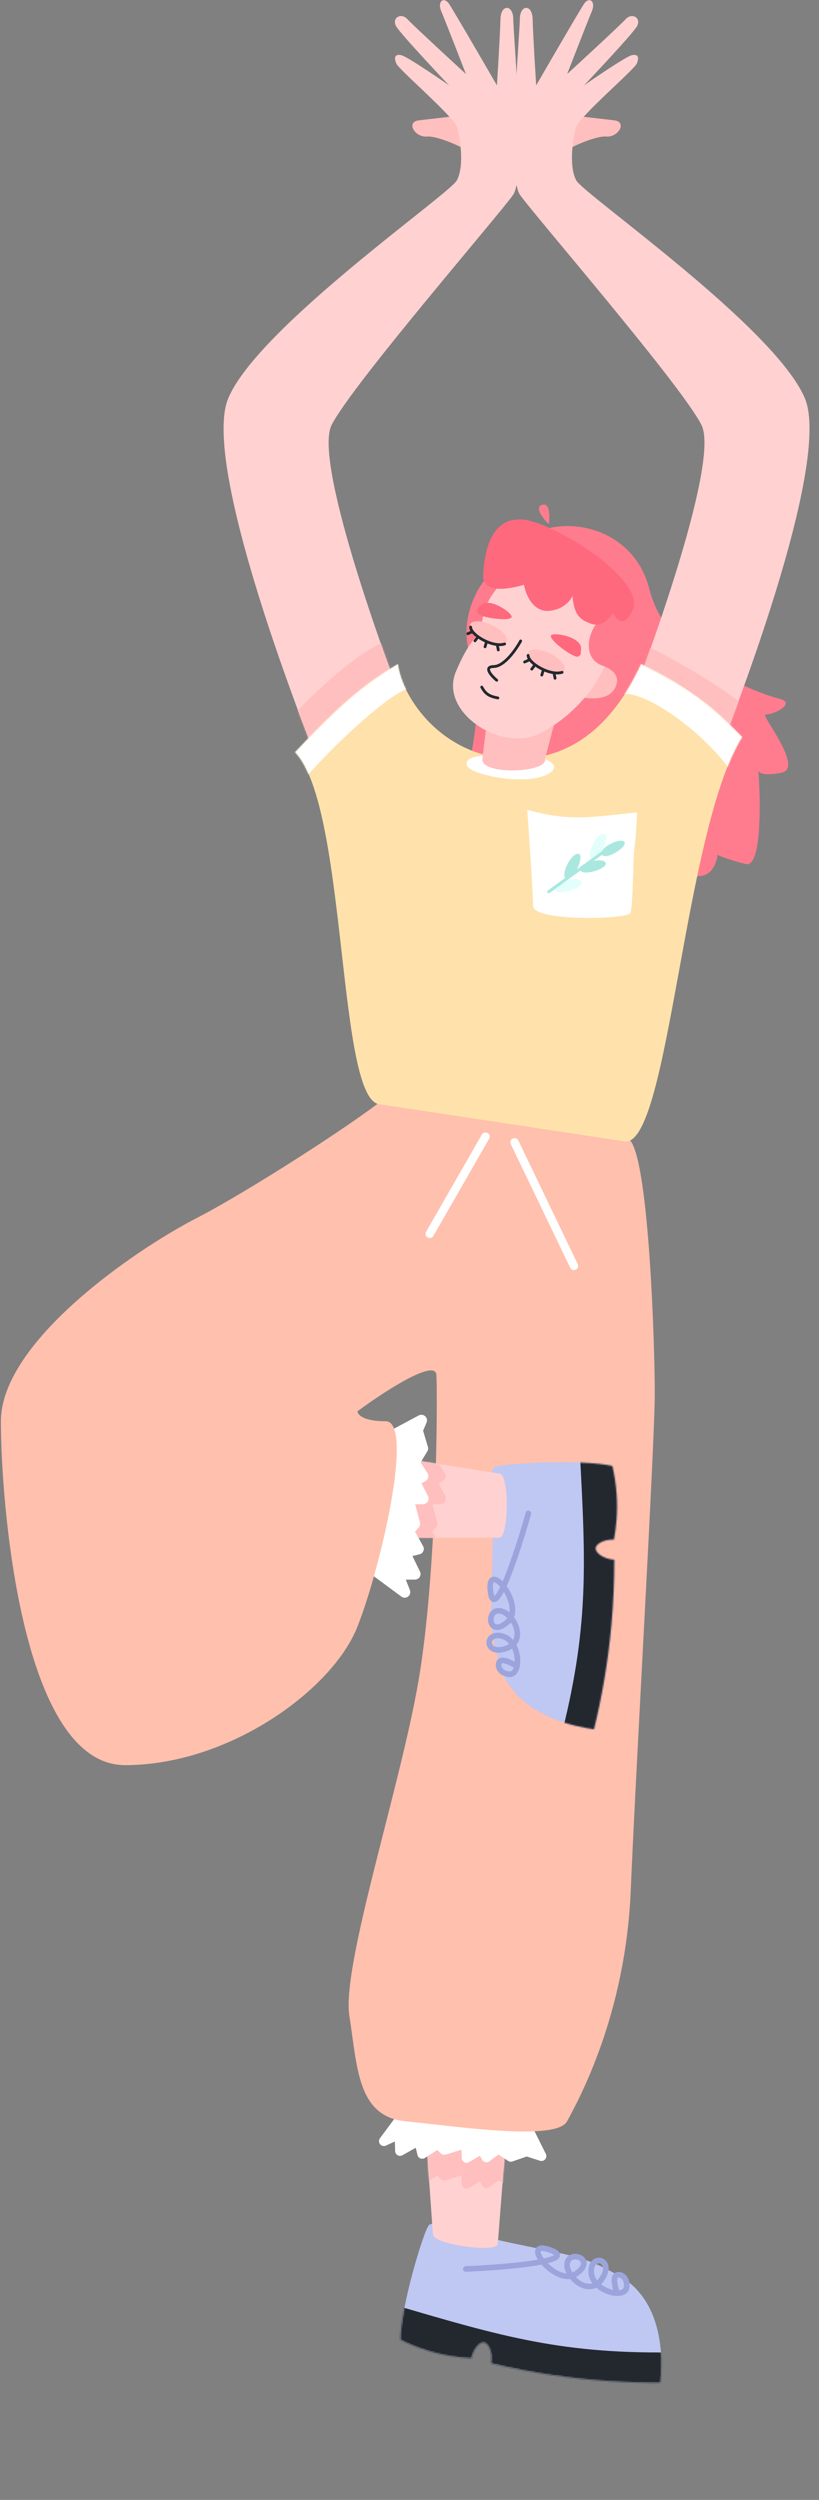 <svg width="586" height="1787" viewBox="0 0 586 1787" fill="none" xmlns="http://www.w3.org/2000/svg">
<rect x="0" y="0" width="586" height="1787" fill="#808080" stroke="none"/>
<path d="M365.225 1603.2C403.465 1611.26 416.767 1612.68 436.35 1623.2C443.865 1627.24 447.622 1629.26 451.991 1633.14C475.522 1653.96 473.856 1689.84 472.566 1703.25C449.983 1703.41 424.32 1702.1 396.36 1698.03C380.226 1695.68 365.195 1692.71 351.354 1689.38C352.628 1681.02 349.319 1674.89 346.277 1674.45C343.376 1674.04 338.946 1678.55 337.318 1685.8C328.679 1685.4 317.729 1684.03 305.557 1680.24C298.193 1677.96 291.813 1675.23 286.425 1672.55C286.614 1649.63 303.219 1593.92 307.054 1590.41C310.889 1586.9 332.29 1596.28 365.225 1603.2Z" fill="#BFC7F3"/>
<mask id="mask0" mask-type="alpha" maskUnits="userSpaceOnUse" x="286" y="1589" width="188" height="115">
<path d="M357.414 1598.27C395.654 1606.33 416.769 1612.68 436.352 1623.21C443.867 1627.24 447.624 1629.26 451.993 1633.14C475.523 1653.96 473.858 1689.84 472.567 1703.25C449.985 1703.41 424.321 1702.1 396.362 1698.03C380.228 1695.68 365.196 1692.71 351.355 1689.38C352.63 1681.02 349.32 1674.89 346.279 1674.45C343.378 1674.04 338.947 1678.55 337.319 1685.8C328.681 1685.4 317.73 1684.03 305.559 1680.24C298.195 1677.96 291.814 1675.23 286.427 1672.55C286.616 1649.63 303.221 1593.92 307.056 1590.41C310.891 1586.9 324.48 1591.35 357.414 1598.27Z" fill="#BFC7F3"/>
</mask>
<g mask="url(#mask0)">
<path d="M486.246 1681.44C403.603 1683.23 360.003 1670.52 282.279 1647.65L272.356 1697.68L475.052 1737.88L486.246 1681.44Z" fill="#23282E"/>
</g>
<path d="M333.298 1621.92C361.817 1620.72 413.987 1616.4 394.523 1608.7C370.193 1599.06 397.511 1635.53 412.218 1625.32C426.924 1615.12 407.808 1608.07 405.896 1617.51C403.983 1626.94 421.416 1642.89 430.733 1629C440.049 1615.1 422.626 1610.33 422.985 1623.96C423.228 1633.18 434.143 1639.12 441.584 1639.22M441.584 1639.22C445.136 1639.27 447.896 1637.99 448.327 1635.11C449.658 1626.19 440.652 1623.83 439.8 1628.13C439.118 1631.56 440.705 1636.95 441.584 1639.22Z" stroke="#9BA5DC" stroke-width="4" stroke-linecap="round"/>
<path d="M309.751 1597.36L305.39 1535.17L362.642 1521.14L356.144 1604.23C354.444 1610.48 310.342 1604.38 309.751 1597.36Z" fill="#FFD1D1"/>
<path d="M298.973 813.285C298.814 820.456 296.202 827.168 296.202 834.326C296.202 837.328 298.509 839.081 299.897 841.614C307.377 855.254 313.051 871.038 316.012 886.262C316.689 889.747 317.516 895.705 316.012 899.144C314.765 901.993 310.639 901.042 308.108 901.042C299.862 901.042 292.477 904.804 284.706 906.996C281.874 907.794 278.707 910.28 275.879 910.28" stroke="black" stroke-linecap="round" stroke-linejoin="round"/>
<path d="M332.231 816.056C332.554 830.626 332.353 846.377 344.24 856.497C353.49 864.372 365.998 867.133 375.135 875.639C386.063 885.814 395.046 900.116 401.513 913.052" stroke="black" stroke-linecap="round" stroke-linejoin="round"/>
<path d="M352.562 725.783C342.715 725.783 334.951 724.037 328.933 715.596C324.127 708.854 320.764 700.39 317.601 692.811C312.094 679.619 307.97 665.814 306.268 651.58C304.492 636.727 305.954 621.21 311.332 607.275C311.863 605.898 316.348 593.847 318.505 596.003C322.919 600.418 325.745 605.177 331.224 608.722C348.142 619.669 367.139 627.591 382.31 641.122C386.998 645.303 391.694 649.506 394.064 655.468C396.646 661.965 398.648 668.831 399.459 675.782C400.386 683.73 399.347 689.888 394.215 696.247C390.693 700.611 386.583 704.74 382.641 708.724C380.864 710.521 379.06 712.716 376.734 713.848C375.939 714.235 368.782 717.079 371.279 718.188C372.666 718.804 373.077 720.293 373.509 721.624C375.351 727.292 377.888 732.709 379.627 738.412C380.108 739.986 380.429 741.627 381.285 743.053C381.325 743.119 382.164 744.168 381.556 744.168C380.456 744.168 378.751 742.305 378.181 741.516C375.772 738.181 375.755 733.655 373.178 730.244C371.214 727.646 369.153 725.931 366.698 723.885C364.24 721.837 357.241 727.002 355.275 723.071" stroke="black" stroke-linecap="round" stroke-linejoin="round"/>
<path d="M368.296 707.881C362.125 701.973 354.196 697.951 346.746 693.866C344.156 692.446 340.563 691.497 339 688.893" stroke="black" stroke-linecap="round" stroke-linejoin="round"/>
<path d="M350.935 687.266C347.546 681.594 343.511 676.599 339.753 671.171C336.463 666.418 333.341 661.534 329.235 657.428" stroke="black" stroke-linecap="round" stroke-linejoin="round"/>
<path d="M334.656 646.577C334.656 639.525 334.656 632.472 334.656 625.419" stroke="black" stroke-linecap="round" stroke-linejoin="round"/>
<mask id="mask1" mask-type="alpha" maskUnits="userSpaceOnUse" x="305" y="1521" width="58" height="86">
<path d="M309.751 1597.36L305.39 1535.17L362.642 1521.14L356.144 1604.23C354.444 1610.48 310.342 1604.37 309.751 1597.36Z" fill="#FFD1D1"/>
</mask>
<g mask="url(#mask1)">
<path d="M376.843 1556.19L387.418 1559.59L376.393 1537.56L287.6 1531.53L274.677 1548.91L285.923 1543.77L286.217 1555.94L299.839 1548.31L302.104 1558L313.301 1550.82L317.873 1555.18L333.593 1550.33L333.847 1560.89L344.658 1554.53L348.052 1560.54L356.545 1554.25L365.503 1560.12L376.843 1556.19Z" fill="#FFBFBE" stroke="#FFBFBE" stroke-width="7" stroke-linecap="round" stroke-linejoin="round"/>
</g>
<path d="M348.762 662.852C348.762 655.257 348.762 647.662 348.762 640.067" stroke="black" stroke-linecap="round" stroke-linejoin="round"/>
<path d="M359.074 683.468C360.828 679.406 363.952 676.581 366.428 672.979C367.424 671.531 368.241 669.418 369.382 668.277" stroke="black" stroke-linecap="round" stroke-linejoin="round"/>
<path d="M376.843 1537.83L387.418 1541.23L376.393 1519.19L287.6 1513.16L274.677 1530.55L285.923 1525.41L286.217 1537.58L299.839 1529.94L302.104 1539.63L313.301 1532.46L317.873 1536.82L333.593 1531.97L333.847 1542.52L344.658 1536.17L348.052 1542.18L356.545 1535.88L365.503 1541.76L376.843 1537.83Z" fill="white" stroke="white" stroke-width="7" stroke-linecap="round" stroke-linejoin="round"/>
<path d="M140.877 870.607C176.903 852.079 252.688 803.374 275.97 784.504C336.798 786.837 440.853 801.423 451.305 815.765C464.37 833.693 468.493 960.31 468.493 996.166C468.493 1032.02 455.047 1261.74 451.305 1351.36C447.563 1440.99 413.589 1501.8 405.745 1516.37C397.902 1530.93 325.069 1519.73 290.234 1516.37C255.398 1513 255.756 1477.15 249.996 1441.29C244.236 1405.44 285.852 1279.65 299.298 1202.34C312.744 1125.02 313.128 998.07 312.235 982.889C311.521 970.744 274.285 995.093 255.756 1008.79C255.756 1011.19 259.799 1016 275.97 1016C296.183 1016 273.396 1117.64 255.756 1162.67C238.116 1207.7 164.033 1261.74 89.409 1261.74C14.784 1261.74 0.633 1072.61 0.633 1016C0.633 959.384 95.844 893.766 140.877 870.607Z" fill="#FFC0AE"/>
<path d="M368.182 816.562L410.678 904.93M347.37 812.516L307.471 881.995" stroke="white" stroke-width="6" stroke-linecap="round" stroke-linejoin="round"/>
<path d="M352.48 1108.56C351.484 1147.63 349.792 1160.9 355.51 1182.38C357.699 1190.63 358.794 1194.75 361.559 1199.89C376.387 1227.6 411.675 1234.27 425.028 1236.11C430.396 1214.17 435.048 1188.9 437.545 1160.76C438.987 1144.52 439.57 1129.21 439.528 1114.97C431.101 1114.28 425.899 1109.64 426.179 1106.58C426.444 1103.67 431.858 1100.4 439.292 1100.49C440.898 1091.99 442.09 1081.02 441.218 1068.3C440.699 1060.61 439.519 1053.77 438.15 1047.91C415.813 1042.8 357.776 1046.09 353.471 1049.01C349.167 1051.93 353.355 1074.92 352.48 1108.56Z" fill="#BFC7F3"/>
<mask id="mask2" mask-type="alpha" maskUnits="userSpaceOnUse" x="351" y="1045" width="91" height="192">
<path d="M352.48 1108.56C351.484 1147.63 349.792 1160.9 355.51 1182.38C357.699 1190.63 358.793 1194.75 361.559 1199.9C376.387 1227.6 411.675 1234.27 425.028 1236.11C430.396 1214.18 435.048 1188.9 437.545 1160.76C438.987 1144.52 439.57 1129.21 439.528 1114.97C431.101 1114.28 425.899 1109.65 426.179 1106.59C426.444 1103.67 431.858 1100.4 439.292 1100.49C440.897 1091.99 442.09 1081.02 441.218 1068.31C440.699 1060.61 439.519 1053.77 438.149 1047.91C415.813 1042.8 357.776 1046.09 353.471 1049.01C349.167 1051.93 353.355 1074.92 352.48 1108.56Z" fill="#BFC7F3"/>
</mask>
<g mask="url(#mask2)">
<path d="M400.644 1244.38C421.472 1164.39 419.182 1119.03 414.883 1038.12L465.857 1040.03L458.145 1246.53L400.644 1244.38Z" fill="#23282E"/>
</g>
<path d="M378.063 1081.82C370.313 1109.29 354.06 1159.05 351.055 1138.34C347.299 1112.44 376.47 1147.44 363.146 1159.39C349.822 1171.34 347.381 1151.12 357.003 1151.44C366.625 1151.76 378.116 1172.4 362.442 1178.26C346.768 1184.11 346.154 1166.06 359.331 1169.55C368.251 1171.92 371.501 1183.91 369.882 1191.17M369.882 1191.17C369.11 1194.64 367.228 1197.03 364.324 1196.79C355.338 1196.02 355.122 1186.71 359.501 1186.88C363.004 1187.01 367.882 1189.8 369.882 1191.17Z" stroke="#9BA5DC" stroke-width="4" stroke-linecap="round"/>
<path d="M357.604 1053.38L292.716 1043.2L274.266 1099.19H357.604C363.971 1097.98 364.55 1054.52 357.604 1053.38Z" fill="#FFD1D1"/>
<mask id="mask3" mask-type="alpha" maskUnits="userSpaceOnUse" x="274" y="1043" width="89" height="57">
<path d="M357.604 1053.38L292.716 1043.21L274.266 1099.19H357.604C363.971 1097.98 364.55 1054.52 357.604 1053.38Z" fill="#FFD1D1"/>
</mask>
<g mask="url(#mask3)">
<path d="M310.825 1022.48L313.844 1015.31L291.194 1027.4L279.29 1121.35L301.9 1138.08L296.815 1125.24L309.244 1125.14L301.649 1109.56L311.571 1107.18L304.415 1094.36L308.928 1089.26L304.212 1071.36L314.984 1071.27L308.66 1058.91L314.842 1055.17L308.541 1045.44L314.667 1035.4L310.825 1022.48Z" fill="#FFBFBE" stroke="#FFBFBE" stroke-width="8" stroke-linecap="round" stroke-linejoin="round"/>
</g>
<path d="M298.487 1022.48L301.506 1015.31L278.856 1027.4L266.952 1121.35L289.563 1138.08L284.478 1125.24L296.906 1125.14L289.311 1109.56L299.234 1107.18L292.077 1094.36L296.59 1089.26L291.875 1071.36L302.646 1071.27L296.322 1058.91L302.504 1055.17L296.204 1045.44L302.33 1035.4L298.487 1022.48Z" fill="white" stroke="white" stroke-width="8" stroke-linecap="round" stroke-linejoin="round"/>
<path d="M89.407 1261.73C15.897 1261.73 157.159 920.885 305.487 979.927C293.757 982.455 269.562 998.575 255.755 1008.78C255.755 1011.18 259.798 1015.99 275.968 1015.99C296.182 1015.99 273.395 1117.63 255.755 1162.66C238.115 1207.7 164.032 1261.73 89.407 1261.73Z" fill="#FFC0AE"/>
<path d="M338.169 473.928C326.111 445.638 340.151 411.958 365.373 398.589C380.184 364.076 451.124 367.352 464.592 421.001C478.06 474.651 547.527 497.033 557.744 499.513C570.515 502.612 552.69 511.328 547.918 510.688C543.145 510.048 576.074 549.163 558.98 552.424C546.815 554.745 543.152 552.639 542.663 550.866C544.348 574.735 544.839 620.525 533.58 617.66C522.22 614.769 515.368 612.083 513.361 611.102C512.875 616.737 509.094 627.632 497.856 626.125C486.619 624.619 476.293 614.399 472.535 609.478L327.228 583.519C327.228 583.519 350.227 502.219 338.169 473.928Z" fill="#FF7C8E"/>
<path d="M392.642 374.673C388.651 370.823 382.106 362.672 387.853 360.869C393.6 359.066 393.441 369.32 392.642 374.673Z" fill="#FF7C8E"/>
<path d="M433.646 97.612C426.611 97.009 408.25 104.776 399.917 110.557V81.528C410.123 82.659 432.365 85.147 439.686 86.052C448.837 87.183 442.44 98.365 433.646 97.612Z" fill="#FFBFBE"/>
<path d="M305.544 97.612C312.579 97.009 330.94 104.776 339.273 110.557V81.528C329.067 82.659 306.825 85.147 299.504 86.052C290.353 87.183 296.75 98.365 305.544 97.612Z" fill="#FFBFBE"/>
<path d="M501.945 303.886C515.918 332.026 455.662 490.547 455.662 490.547L509.173 551.251C509.173 551.251 597.47 335.343 575.79 284.479C554.109 233.615 417.887 139.103 412.347 128.988C406.807 118.874 409.865 98.305 412.347 90.686C414.829 83.066 453.905 49.742 455.662 45.37C457.419 40.998 456.669 38.542 452.136 39.436C447.603 40.329 417.887 61.016 417.887 61.016C417.887 61.016 452.136 24.883 455.662 18.936C459.187 12.988 452.342 8.611 447.603 13.773C442.864 18.936 405.8 52.922 405.8 52.922C405.8 52.922 420.332 15.471 423.428 8.146C426.524 0.822 421.527 -2.64 417.887 2.753C414.248 8.146 383.639 61.016 383.639 61.016C383.639 61.016 381.351 24.875 381.121 13.773C380.89 2.671 371.933 3.154 371.933 13.773C371.933 24.393 362.745 125.697 371.933 139.103C381.121 152.508 487.972 275.746 501.945 303.886Z" fill="#FFD1D1"/>
<mask id="mask4" mask-type="alpha" maskUnits="userSpaceOnUse" x="367" y="0" width="213" height="552">
<path d="M501.945 303.886C515.917 332.026 455.661 490.547 455.661 490.547L509.173 551.251C509.173 551.251 597.47 335.343 575.79 284.479C554.109 233.615 417.887 139.103 412.347 128.988C406.807 118.874 409.865 98.305 412.347 90.686C414.829 83.066 453.905 49.742 455.661 45.37C457.418 40.998 456.669 38.542 452.136 39.436C447.603 40.329 417.887 61.016 417.887 61.016C417.887 61.016 452.136 24.883 455.661 18.936C459.187 12.988 452.342 8.611 447.603 13.773C442.864 18.936 405.8 52.922 405.8 52.922C405.8 52.922 420.332 15.471 423.427 8.146C426.523 0.822 421.527 -2.64 417.887 2.753C414.248 8.146 383.639 61.016 383.639 61.016C383.639 61.016 381.351 24.875 381.12 13.773C380.89 2.671 371.932 3.154 371.932 13.773C371.932 24.393 362.744 125.697 371.932 139.103C381.12 152.508 487.972 275.746 501.945 303.886Z" fill="#FFD1D1"/>
</mask>
<g mask="url(#mask4)">
<path d="M560.398 533.672C546.931 507.354 488.901 474.383 461.569 461.186L411.285 494.27L491.631 585.457C520.165 579.161 573.866 559.989 560.398 533.672Z" fill="#FFBFBE"/>
</g>
<path d="M237.245 303.886C223.272 332.026 283.528 490.547 283.528 490.547L230.017 551.251C230.017 551.251 141.72 335.343 163.4 284.479C185.081 233.615 321.302 139.103 326.843 128.988C332.383 118.874 329.324 98.305 326.843 90.686C324.361 83.066 285.285 49.742 283.528 45.37C281.771 40.998 282.521 38.542 287.054 39.436C291.587 40.329 321.302 61.016 321.302 61.016C321.302 61.016 287.054 24.883 283.528 18.936C280.003 12.988 286.848 8.611 291.587 13.773C296.326 18.936 333.39 52.922 333.39 52.922C333.39 52.922 318.858 15.471 315.762 8.146C312.666 0.822 317.663 -2.64 321.302 2.753C324.942 8.146 355.551 61.016 355.551 61.016C355.551 61.016 357.839 24.875 358.069 13.773C358.3 2.671 367.257 3.154 367.257 13.773C367.257 24.393 376.445 125.697 367.257 139.103C358.069 152.508 251.217 275.746 237.245 303.886Z" fill="#FFD1D1"/>
<mask id="mask5" mask-type="alpha" maskUnits="userSpaceOnUse" x="159" y="0" width="213" height="552">
<path d="M237.245 303.886C223.272 332.026 283.528 490.547 283.528 490.547L230.017 551.251C230.017 551.251 141.72 335.343 163.4 284.479C185.081 233.615 321.302 139.103 326.843 128.988C332.383 118.874 329.324 98.305 326.843 90.686C324.361 83.066 285.285 49.742 283.528 45.37C281.771 40.998 282.521 38.542 287.054 39.436C291.587 40.329 321.302 61.016 321.302 61.016C321.302 61.016 287.054 24.883 283.528 18.936C280.003 12.988 286.848 8.611 291.587 13.773C296.326 18.936 333.39 52.922 333.39 52.922C333.39 52.922 318.858 15.471 315.762 8.146C312.666 0.822 317.663 -2.64 321.302 2.753C324.942 8.146 355.551 61.016 355.551 61.016C355.551 61.016 357.839 24.875 358.069 13.773C358.3 2.671 367.257 3.154 367.257 13.773C367.257 24.393 376.445 125.697 367.257 139.103C358.069 152.508 251.217 275.746 237.245 303.886Z" fill="#FFD1D1"/>
</mask>
<g mask="url(#mask5)">
<path d="M282.678 456.363C255.175 462.091 208.187 511.261 188.131 535.129L202.245 596.505L307.796 542.29C310.883 511.26 310.182 450.634 282.678 456.363Z" fill="#FFBFBE"/>
</g>
<path d="M284.643 474.79C260.306 489.396 244.571 502.29 211.227 537.718C249.144 577.323 240.863 789.451 272.334 789.451L447.752 816.03C478.894 816.03 489.426 592.84 530.931 526.87C508.945 504.367 494.535 492.494 458.743 474.79C447.905 497.863 422.89 542.484 369.592 542.484C316.294 542.484 287.424 497.863 284.643 474.79Z" fill="#FFE2AB"/>
<mask id="mask6" mask-type="alpha" maskUnits="userSpaceOnUse" x="211" y="474" width="320" height="343">
<path d="M284.643 474.79C260.306 489.396 244.571 502.29 211.227 537.718C249.144 577.323 240.863 789.451 272.334 789.451L447.752 816.03C478.894 816.03 489.426 592.84 530.931 526.87C508.945 504.367 494.535 492.494 458.743 474.79C447.905 497.863 422.89 542.484 369.592 542.484C316.294 542.484 287.424 497.863 284.643 474.79Z" fill="#FFE2AB"/>
</mask>
<g mask="url(#mask6)">
<path d="M293.025 492.19C281.818 493.014 240.053 530.985 218.892 555.6L198.379 540.214L283.236 469.345L293.025 492.19Z" fill="white"/>
<path d="M442.036 496.745C458.215 490.168 504.272 523.572 523.225 551.781L545.466 530.186L454.528 467.309L442.036 496.745Z" fill="white"/>
<path d="M381.438 647.602C381.438 638.623 378.631 598.031 377.227 578.857C407.968 587.656 425.143 583.782 455.809 580.715C455.552 587.057 454.832 600.873 454.009 605.398C452.981 611.055 452.987 647.602 451.117 652.512C449.248 657.422 381.437 658.825 381.438 647.602Z" fill="white"/>
<path d="M334.325 547.487C331.794 541.196 341.793 540.814 347.406 539.765H381.566C390.169 541.767 404.137 547.373 391.189 553.779C375.005 561.787 336.856 553.779 334.325 547.487Z" fill="white"/>
<path d="M430.58 611.082C427.276 607.093 443.538 597.963 446.745 601.911C449.323 605.088 433.884 615.071 430.58 611.082Z" fill="#AAE8DF"/>
<path d="M423.575 614.227C418.162 612.657 427.214 594.493 432.515 596.086C436.778 597.368 428.989 615.796 423.575 614.227Z" fill="#E3FFFB"/>
<path d="M415.152 621.997C412.84 617.244 431.169 612.122 433.393 616.812C435.182 620.584 417.463 626.75 415.152 621.997Z" fill="#AAE8DF"/>
<path d="M405.39 628.176C400.085 626.638 408.956 608.836 414.151 610.397C418.33 611.653 410.696 629.714 405.39 628.176Z" fill="#AAE8DF"/>
<path d="M396.588 635.94C394.118 630.862 413.701 625.39 416.078 630.4C417.989 634.43 399.058 641.018 396.588 635.94Z" fill="#E3FFFB"/>
<path d="M430.959 609.539L392.595 637.462" stroke="#AAE8DF" stroke-width="2.156" stroke-linecap="round" stroke-linejoin="round"/>
</g>
<path d="M345.159 542.287L349.239 508.987L405.058 484.838L390.012 542.287C392.349 552.846 343.004 554.232 345.159 542.287Z" fill="#FFBFBE"/>
<path d="M440.329 491.3C445.64 479.913 431.787 475.17 424.197 474.222L407.501 496.238C416.23 499.337 435.017 502.687 440.329 491.3Z" fill="#FFBFBE"/>
<path d="M345.851 439.773C349.096 422.956 369.951 399.729 395.141 401.711C420.331 403.694 432.688 422.657 436.768 446.704C441.867 476.762 414.578 509.741 386.788 524.084C358.999 538.428 313.904 509.178 326.214 480.065C338.524 450.952 341.793 460.795 345.851 439.773Z" fill="#FFD1D1"/>
<ellipse rx="14.462" ry="6.296" transform="matrix(0.899 0.439 0.439 -0.899 349.453 452.604)" fill="#FFBFBE"/>
<path d="M336.719 448.245C336.719 453.745 352.315 463.096 361.043 460.335" stroke="#23282E" stroke-width="2" stroke-linecap="round"/>
<path d="M337.817 451.607L334.746 452.988" stroke="#23282E" stroke-width="2" stroke-linecap="round"/>
<path d="M342.032 455.178L339.844 458.088" stroke="#23282E" stroke-width="2" stroke-linecap="round"/>
<path d="M347.94 459.379L347.047 462.338" stroke="#23282E" stroke-width="2" stroke-linecap="round"/>
<path d="M355.885 461.289L356.531 464.605" stroke="#23282E" stroke-width="2" stroke-linecap="round"/>
<path d="M378.426 471.835L375.356 473.216" stroke="#23282E" stroke-width="2" stroke-linecap="round"/>
<path d="M382.641 475.407L380.453 478.317" stroke="#23282E" stroke-width="2" stroke-linecap="round"/>
<path d="M388.55 479.608L387.656 482.566" stroke="#23282E" stroke-width="2" stroke-linecap="round"/>
<path d="M396.494 481.517L397.141 484.834" stroke="#23282E" stroke-width="2" stroke-linecap="round"/>
<ellipse rx="14.462" ry="6.296" transform="matrix(0.899 0.439 0.439 -0.899 390.832 472.836)" fill="#FFBFBE"/>
<path d="M377.858 468.495C377.858 473.995 393.453 483.346 402.182 480.585" stroke="#23282E" stroke-width="2" stroke-linecap="round"/>
<path d="M421.31 461.701C421.474 475.216 433.879 477.54 440.225 477.094C452.703 457.29 448.71 448.766 439.158 433.665C433.14 437.379 421.145 448.186 421.31 461.701Z" fill="#FF7C8E"/>
<path d="M394.469 453.98C396.921 451.832 417.386 455.506 415.706 464.631C415.348 466.576 416.236 468.042 413.79 469.317C410.733 470.91 391.404 456.664 394.469 453.98Z" fill="#FF697D"/>
<path d="M372.536 458.163C369.264 464.224 360.828 476.368 353.264 476.455C345.7 476.543 351.542 483.039 355.409 486.276" stroke="#23282E" stroke-width="2" stroke-linecap="round" stroke-linejoin="round"/>
<path d="M345.72 411.28C346.521 394.748 351.344 361.459 384.986 374.076C418.627 386.693 460.486 418.952 452.837 435.847C445.188 452.741 438.476 438.122 438.476 438.122C438.476 438.122 432.516 449.022 423.16 445.933C413.804 442.843 410.724 438.218 409.626 425.936C409.626 425.936 406.196 434.837 393.842 436.562C381.488 438.288 376.078 424.891 374.917 417.976C374.917 417.976 344.92 427.812 345.72 411.28Z" fill="#FF697D"/>
<path d="M344.696 491.141C347.462 496.228 350.193 497.745 356.236 498.922" stroke="#23282E" stroke-width="2" stroke-linecap="round" stroke-linejoin="round"/>
<path d="M366.101 440.771C365.856 437.521 348.678 425.804 343.484 433.493C342.378 435.131 340.717 435.555 341.569 438.178C342.634 441.457 366.407 444.833 366.101 440.771Z" fill="#FF697D"/>
</svg>
